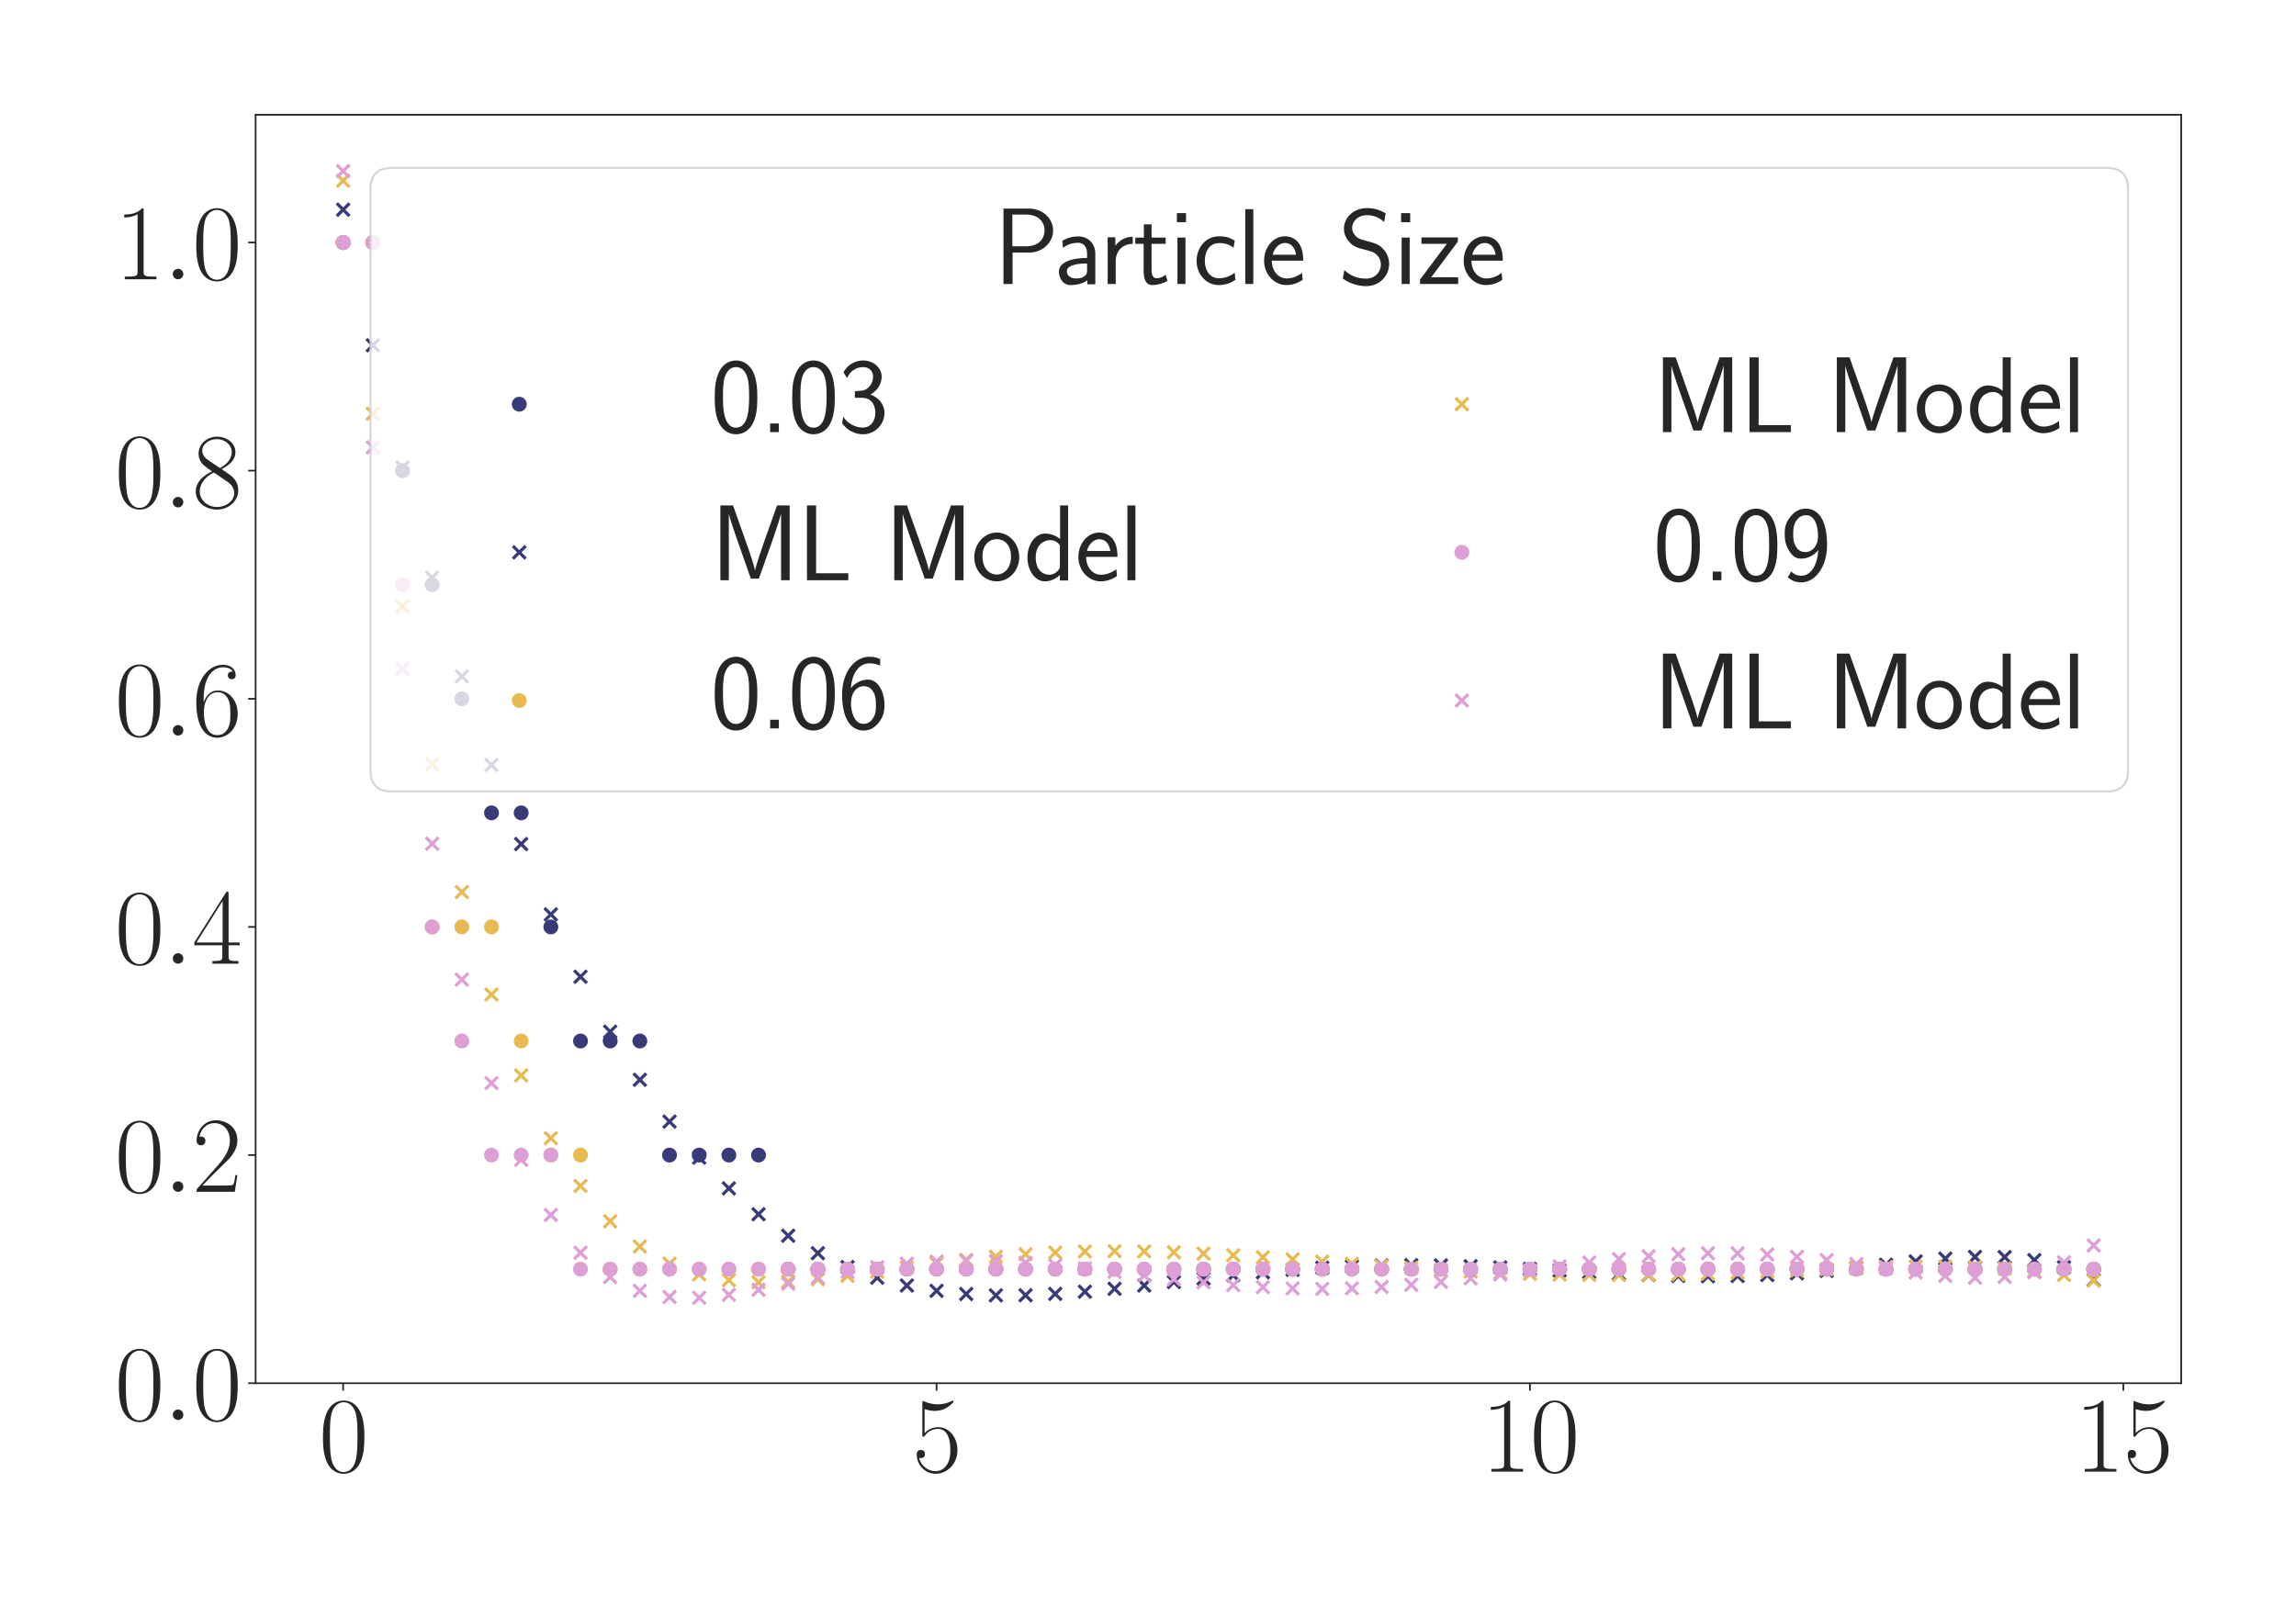 <?xml version="1.0" encoding="utf-8" standalone="no"?>
<!DOCTYPE svg PUBLIC "-//W3C//DTD SVG 1.1//EN"
  "http://www.w3.org/Graphics/SVG/1.1/DTD/svg11.dtd">
<svg xmlns:xlink="http://www.w3.org/1999/xlink" width="1080pt" height="756pt" viewBox="0 0 1080 756" xmlns="http://www.w3.org/2000/svg" version="1.1">
 <defs>
  <style type="text/css">*{stroke-linejoin: round; stroke-linecap: butt}</style>
 </defs>
 <g id="figure_1">
  <g id="patch_1">
   <path d="M 0 756 
L 1080 756 
L 1080 0 
L 0 0 
z
" style="fill: #ffffff"/>
  </g>
  <g id="axes_1">
   <g id="patch_2">
    <path d="M 120.239 650.718 
L 1026 650.718 
L 1026 54 
L 120.239 54 
z
" style="fill: #ffffff"/>
   </g>
   <g id="matplotlib.axis_1">
    <g id="xtick_1">
     <g id="line2d_1">
      <defs>
       <path id="md38c593f28" d="M 0 0 
L 0 3.5 
" style="stroke: #262626; stroke-width: 0.8"/>
      </defs>
      <g>
       <use xlink:href="#md38c593f28" x="161.41" y="650.718" style="fill: #262626; stroke: #262626; stroke-width: 0.8"/>
      </g>
     </g>
     <g id="text_1">
      <!-- $\mathdefault{0}$ -->
      <g style="fill: #262626" transform="translate(149.987 692.311) scale(0.5 -0.5)">
       <defs>
        <path id="CMR17-30" d="M 2688 2025 
C 2688 2416 2682 3080 2413 3591 
C 2176 4039 1798 4198 1466 4198 
C 1158 4198 768 4058 525 3597 
C 269 3118 243 2524 243 2025 
C 243 1661 250 1106 448 619 
C 723 -39 1216 -128 1466 -128 
C 1760 -128 2208 -7 2470 600 
C 2662 1042 2688 1559 2688 2025 
z
M 1466 -26 
C 1056 -26 813 325 723 812 
C 653 1188 653 1738 653 2096 
C 653 2588 653 2997 736 3387 
C 858 3929 1216 4096 1466 4096 
C 1728 4096 2067 3923 2189 3400 
C 2272 3036 2278 2607 2278 2096 
C 2278 1680 2278 1169 2202 792 
C 2067 95 1690 -26 1466 -26 
z
" transform="scale(0.016)"/>
       </defs>
       <use xlink:href="#CMR17-30" transform="scale(0.996)"/>
      </g>
     </g>
    </g>
    <g id="xtick_2">
     <g id="line2d_2">
      <g>
       <use xlink:href="#md38c593f28" x="440.535" y="650.718" style="fill: #262626; stroke: #262626; stroke-width: 0.8"/>
      </g>
     </g>
     <g id="text_2">
      <!-- $\mathdefault{5}$ -->
      <g style="fill: #262626" transform="translate(429.112 692.311) scale(0.5 -0.5)">
       <defs>
        <path id="CMR17-35" d="M 730 3692 
C 794 3666 1056 3584 1325 3584 
C 1920 3584 2246 3911 2432 4100 
C 2432 4157 2432 4192 2394 4192 
C 2387 4192 2374 4192 2323 4163 
C 2099 4058 1837 3973 1517 3973 
C 1325 3973 1037 3999 723 4139 
C 653 4171 640 4171 634 4171 
C 602 4171 595 4164 595 4037 
L 595 2203 
C 595 2089 595 2057 659 2057 
C 691 2057 704 2070 736 2114 
C 941 2401 1222 2522 1542 2522 
C 1766 2522 2246 2382 2246 1289 
C 2246 1085 2246 715 2054 421 
C 1894 159 1645 25 1370 25 
C 947 25 518 320 403 814 
C 429 807 480 795 506 795 
C 589 795 749 840 749 1038 
C 749 1210 627 1280 506 1280 
C 358 1280 262 1190 262 1011 
C 262 454 704 -128 1382 -128 
C 2042 -128 2669 440 2669 1264 
C 2669 2030 2170 2624 1549 2624 
C 1222 2624 947 2503 730 2274 
L 730 3692 
z
" transform="scale(0.016)"/>
       </defs>
       <use xlink:href="#CMR17-35" transform="scale(0.996)"/>
      </g>
     </g>
    </g>
    <g id="xtick_3">
     <g id="line2d_3">
      <g>
       <use xlink:href="#md38c593f28" x="719.66" y="650.718" style="fill: #262626; stroke: #262626; stroke-width: 0.8"/>
      </g>
     </g>
     <g id="text_3">
      <!-- $\mathdefault{10}$ -->
      <g style="fill: #262626" transform="translate(696.815 692.311) scale(0.5 -0.5)">
       <defs>
        <path id="CMR17-31" d="M 1702 4058 
C 1702 4192 1696 4192 1606 4192 
C 1357 3916 979 3827 621 3827 
C 602 3827 570 3827 563 3808 
C 557 3795 557 3782 557 3648 
C 755 3648 1088 3686 1344 3839 
L 1344 461 
C 1344 236 1331 160 781 160 
L 589 160 
L 589 0 
C 896 0 1216 0 1523 0 
C 1830 0 2150 0 2458 0 
L 2458 160 
L 2266 160 
C 1715 160 1702 230 1702 458 
L 1702 4058 
z
" transform="scale(0.016)"/>
       </defs>
       <use xlink:href="#CMR17-31" transform="scale(0.996)"/>
       <use xlink:href="#CMR17-30" transform="translate(45.69 0) scale(0.996)"/>
      </g>
     </g>
    </g>
    <g id="xtick_4">
     <g id="line2d_4">
      <g>
       <use xlink:href="#md38c593f28" x="998.785" y="650.718" style="fill: #262626; stroke: #262626; stroke-width: 0.8"/>
      </g>
     </g>
     <g id="text_4">
      <!-- $\mathdefault{15}$ -->
      <g style="fill: #262626" transform="translate(975.94 692.311) scale(0.5 -0.5)">
       <use xlink:href="#CMR17-31" transform="scale(0.996)"/>
       <use xlink:href="#CMR17-35" transform="translate(45.69 0) scale(0.996)"/>
      </g>
     </g>
    </g>
   </g>
   <g id="matplotlib.axis_2">
    <g id="ytick_1">
     <g id="line2d_5">
      <defs>
       <path id="m5db9159a08" d="M 0 0 
L -3.5 0 
" style="stroke: #262626; stroke-width: 0.8"/>
      </defs>
      <g>
       <use xlink:href="#m5db9159a08" x="120.239" y="650.718" style="fill: #262626; stroke: #262626; stroke-width: 0.8"/>
      </g>
     </g>
     <g id="text_5">
      <!-- $\mathdefault{0.0}$ -->
      <g style="fill: #262626" transform="translate(54 668.015) scale(0.5 -0.5)">
       <defs>
        <path id="CMMI12-3a" d="M 1178 307 
C 1178 492 1024 619 870 619 
C 685 619 557 466 557 313 
C 557 128 710 0 864 0 
C 1050 0 1178 153 1178 307 
z
" transform="scale(0.016)"/>
       </defs>
       <use xlink:href="#CMR17-30" transform="scale(0.996)"/>
       <use xlink:href="#CMMI12-3a" transform="translate(45.69 0) scale(0.996)"/>
       <use xlink:href="#CMR17-30" transform="translate(72.788 0) scale(0.996)"/>
      </g>
     </g>
    </g>
    <g id="ytick_2">
     <g id="line2d_6">
      <g>
       <use xlink:href="#m5db9159a08" x="120.239" y="543.393" style="fill: #262626; stroke: #262626; stroke-width: 0.8"/>
      </g>
     </g>
     <g id="text_6">
      <!-- $\mathdefault{0.2}$ -->
      <g style="fill: #262626" transform="translate(54 560.69) scale(0.5 -0.5)">
       <defs>
        <path id="CMR17-32" d="M 2669 989 
L 2554 989 
C 2490 536 2438 459 2413 420 
C 2381 369 1920 369 1830 369 
L 602 369 
C 832 619 1280 1072 1824 1597 
C 2214 1967 2669 2402 2669 3035 
C 2669 3790 2067 4224 1395 4224 
C 691 4224 262 3604 262 3030 
C 262 2780 448 2748 525 2748 
C 589 2748 781 2787 781 3010 
C 781 3207 614 3264 525 3264 
C 486 3264 448 3258 422 3245 
C 544 3790 915 4058 1306 4058 
C 1862 4058 2227 3617 2227 3035 
C 2227 2479 1901 2000 1536 1584 
L 262 146 
L 262 0 
L 2515 0 
L 2669 989 
z
" transform="scale(0.016)"/>
       </defs>
       <use xlink:href="#CMR17-30" transform="scale(0.996)"/>
       <use xlink:href="#CMMI12-3a" transform="translate(45.69 0) scale(0.996)"/>
       <use xlink:href="#CMR17-32" transform="translate(72.788 0) scale(0.996)"/>
      </g>
     </g>
    </g>
    <g id="ytick_3">
     <g id="line2d_7">
      <g>
       <use xlink:href="#m5db9159a08" x="120.239" y="436.068" style="fill: #262626; stroke: #262626; stroke-width: 0.8"/>
      </g>
     </g>
     <g id="text_7">
      <!-- $\mathdefault{0.4}$ -->
      <g style="fill: #262626" transform="translate(54 453.365) scale(0.5 -0.5)">
       <defs>
        <path id="CMR17-34" d="M 2150 4122 
C 2150 4256 2144 4256 2029 4256 
L 128 1254 
L 128 1088 
L 1779 1088 
L 1779 457 
C 1779 224 1766 160 1318 160 
L 1197 160 
L 1197 0 
C 1402 0 1747 0 1965 0 
C 2182 0 2528 0 2733 0 
L 2733 160 
L 2611 160 
C 2163 160 2150 224 2150 457 
L 2150 1088 
L 2803 1088 
L 2803 1254 
L 2150 1254 
L 2150 4122 
z
M 1798 3703 
L 1798 1254 
L 256 1254 
L 1798 3703 
z
" transform="scale(0.016)"/>
       </defs>
       <use xlink:href="#CMR17-30" transform="scale(0.996)"/>
       <use xlink:href="#CMMI12-3a" transform="translate(45.69 0) scale(0.996)"/>
       <use xlink:href="#CMR17-34" transform="translate(72.788 0) scale(0.996)"/>
      </g>
     </g>
    </g>
    <g id="ytick_4">
     <g id="line2d_8">
      <g>
       <use xlink:href="#m5db9159a08" x="120.239" y="328.743" style="fill: #262626; stroke: #262626; stroke-width: 0.8"/>
      </g>
     </g>
     <g id="text_8">
      <!-- $\mathdefault{0.6}$ -->
      <g style="fill: #262626" transform="translate(54 346.039) scale(0.5 -0.5)">
       <defs>
        <path id="CMR17-36" d="M 678 2176 
C 678 3690 1395 4032 1811 4032 
C 1946 4032 2272 4009 2400 3776 
C 2298 3776 2106 3776 2106 3553 
C 2106 3381 2246 3323 2336 3323 
C 2394 3323 2566 3348 2566 3560 
C 2566 3954 2246 4179 1805 4179 
C 1043 4179 243 3390 243 1984 
C 243 253 966 -128 1478 -128 
C 2099 -128 2688 427 2688 1283 
C 2688 2081 2170 2662 1517 2662 
C 1126 2662 838 2407 678 1960 
L 678 2176 
z
M 1478 25 
C 691 25 691 1200 691 1436 
C 691 1896 909 2560 1504 2560 
C 1613 2560 1926 2560 2138 2120 
C 2253 1870 2253 1609 2253 1289 
C 2253 944 2253 690 2118 434 
C 1978 171 1773 25 1478 25 
z
" transform="scale(0.016)"/>
       </defs>
       <use xlink:href="#CMR17-30" transform="scale(0.996)"/>
       <use xlink:href="#CMMI12-3a" transform="translate(45.69 0) scale(0.996)"/>
       <use xlink:href="#CMR17-36" transform="translate(72.788 0) scale(0.996)"/>
      </g>
     </g>
    </g>
    <g id="ytick_5">
     <g id="line2d_9">
      <g>
       <use xlink:href="#m5db9159a08" x="120.239" y="221.418" style="fill: #262626; stroke: #262626; stroke-width: 0.8"/>
      </g>
     </g>
     <g id="text_9">
      <!-- $\mathdefault{0.8}$ -->
      <g style="fill: #262626" transform="translate(54 238.714) scale(0.5 -0.5)">
       <defs>
        <path id="CMR17-38" d="M 1741 2264 
C 2144 2467 2554 2773 2554 3263 
C 2554 3841 1990 4179 1472 4179 
C 890 4179 378 3759 378 3180 
C 378 3021 416 2747 666 2505 
C 730 2442 998 2251 1171 2130 
C 883 1983 211 1634 211 934 
C 211 279 838 -128 1459 -128 
C 2144 -128 2720 362 2720 1010 
C 2720 1590 2330 1857 2074 2029 
L 1741 2264 
z
M 902 2822 
C 851 2854 595 3051 595 3351 
C 595 3739 998 4032 1459 4032 
C 1965 4032 2336 3676 2336 3262 
C 2336 2669 1670 2331 1638 2331 
C 1632 2331 1626 2331 1574 2370 
L 902 2822 
z
M 2080 1519 
C 2176 1449 2483 1240 2483 851 
C 2483 381 2010 25 1472 25 
C 890 25 448 438 448 940 
C 448 1443 838 1862 1280 2060 
L 2080 1519 
z
" transform="scale(0.016)"/>
       </defs>
       <use xlink:href="#CMR17-30" transform="scale(0.996)"/>
       <use xlink:href="#CMMI12-3a" transform="translate(45.69 0) scale(0.996)"/>
       <use xlink:href="#CMR17-38" transform="translate(72.788 0) scale(0.996)"/>
      </g>
     </g>
    </g>
    <g id="ytick_6">
     <g id="line2d_10">
      <g>
       <use xlink:href="#m5db9159a08" x="120.239" y="114.093" style="fill: #262626; stroke: #262626; stroke-width: 0.8"/>
      </g>
     </g>
     <g id="text_10">
      <!-- $\mathdefault{1.0}$ -->
      <g style="fill: #262626" transform="translate(54 131.389) scale(0.5 -0.5)">
       <use xlink:href="#CMR17-31" transform="scale(0.996)"/>
       <use xlink:href="#CMMI12-3a" transform="translate(45.69 0) scale(0.996)"/>
       <use xlink:href="#CMR17-30" transform="translate(72.788 0) scale(0.996)"/>
      </g>
     </g>
    </g>
   </g>
   <g id="PathCollection_1">
    <defs>
     <path id="m25e2744111" d="M 0 3 
C 0.796 3 1.559 2.684 2.121 2.121 
C 2.684 1.559 3 0.796 3 0 
C 3 -0.796 2.684 -1.559 2.121 -2.121 
C 1.559 -2.684 0.796 -3 0 -3 
C -0.796 -3 -1.559 -2.684 -2.121 -2.121 
C -2.684 -1.559 -3 -0.796 -3 0 
C -3 0.796 -2.684 1.559 -2.121 2.121 
C -1.559 2.684 -0.796 3 0 3 
z
" style="stroke: #393b79"/>
    </defs>
    <g clip-path="url(#p9389680114)">
     <use xlink:href="#m25e2744111" x="161.41" y="114.093" style="fill: #393b79; stroke: #393b79"/>
     <use xlink:href="#m25e2744111" x="175.366" y="114.093" style="fill: #393b79; stroke: #393b79"/>
     <use xlink:href="#m25e2744111" x="189.323" y="221.418" style="fill: #393b79; stroke: #393b79"/>
     <use xlink:href="#m25e2744111" x="203.279" y="275.081" style="fill: #393b79; stroke: #393b79"/>
     <use xlink:href="#m25e2744111" x="217.235" y="328.743" style="fill: #393b79; stroke: #393b79"/>
     <use xlink:href="#m25e2744111" x="231.191" y="382.406" style="fill: #393b79; stroke: #393b79"/>
     <use xlink:href="#m25e2744111" x="245.148" y="382.406" style="fill: #393b79; stroke: #393b79"/>
     <use xlink:href="#m25e2744111" x="259.104" y="436.068" style="fill: #393b79; stroke: #393b79"/>
     <use xlink:href="#m25e2744111" x="273.06" y="489.731" style="fill: #393b79; stroke: #393b79"/>
     <use xlink:href="#m25e2744111" x="287.016" y="489.731" style="fill: #393b79; stroke: #393b79"/>
     <use xlink:href="#m25e2744111" x="300.973" y="489.731" style="fill: #393b79; stroke: #393b79"/>
     <use xlink:href="#m25e2744111" x="314.929" y="543.393" style="fill: #393b79; stroke: #393b79"/>
     <use xlink:href="#m25e2744111" x="328.885" y="543.393" style="fill: #393b79; stroke: #393b79"/>
     <use xlink:href="#m25e2744111" x="342.841" y="543.393" style="fill: #393b79; stroke: #393b79"/>
     <use xlink:href="#m25e2744111" x="356.798" y="543.393" style="fill: #393b79; stroke: #393b79"/>
     <use xlink:href="#m25e2744111" x="370.754" y="597.056" style="fill: #393b79; stroke: #393b79"/>
     <use xlink:href="#m25e2744111" x="384.71" y="597.056" style="fill: #393b79; stroke: #393b79"/>
     <use xlink:href="#m25e2744111" x="398.666" y="597.056" style="fill: #393b79; stroke: #393b79"/>
     <use xlink:href="#m25e2744111" x="412.623" y="597.056" style="fill: #393b79; stroke: #393b79"/>
     <use xlink:href="#m25e2744111" x="426.579" y="597.056" style="fill: #393b79; stroke: #393b79"/>
     <use xlink:href="#m25e2744111" x="440.535" y="597.056" style="fill: #393b79; stroke: #393b79"/>
     <use xlink:href="#m25e2744111" x="454.491" y="597.056" style="fill: #393b79; stroke: #393b79"/>
     <use xlink:href="#m25e2744111" x="468.448" y="597.056" style="fill: #393b79; stroke: #393b79"/>
     <use xlink:href="#m25e2744111" x="482.404" y="597.056" style="fill: #393b79; stroke: #393b79"/>
     <use xlink:href="#m25e2744111" x="496.36" y="597.056" style="fill: #393b79; stroke: #393b79"/>
     <use xlink:href="#m25e2744111" x="510.316" y="597.056" style="fill: #393b79; stroke: #393b79"/>
     <use xlink:href="#m25e2744111" x="524.273" y="597.056" style="fill: #393b79; stroke: #393b79"/>
     <use xlink:href="#m25e2744111" x="538.229" y="597.056" style="fill: #393b79; stroke: #393b79"/>
     <use xlink:href="#m25e2744111" x="552.185" y="597.056" style="fill: #393b79; stroke: #393b79"/>
     <use xlink:href="#m25e2744111" x="566.141" y="597.056" style="fill: #393b79; stroke: #393b79"/>
     <use xlink:href="#m25e2744111" x="580.098" y="597.056" style="fill: #393b79; stroke: #393b79"/>
     <use xlink:href="#m25e2744111" x="594.054" y="597.056" style="fill: #393b79; stroke: #393b79"/>
     <use xlink:href="#m25e2744111" x="608.01" y="597.056" style="fill: #393b79; stroke: #393b79"/>
     <use xlink:href="#m25e2744111" x="621.966" y="597.056" style="fill: #393b79; stroke: #393b79"/>
     <use xlink:href="#m25e2744111" x="635.923" y="597.056" style="fill: #393b79; stroke: #393b79"/>
     <use xlink:href="#m25e2744111" x="649.879" y="597.056" style="fill: #393b79; stroke: #393b79"/>
     <use xlink:href="#m25e2744111" x="663.835" y="597.056" style="fill: #393b79; stroke: #393b79"/>
     <use xlink:href="#m25e2744111" x="677.791" y="597.056" style="fill: #393b79; stroke: #393b79"/>
     <use xlink:href="#m25e2744111" x="691.748" y="597.056" style="fill: #393b79; stroke: #393b79"/>
     <use xlink:href="#m25e2744111" x="705.704" y="597.056" style="fill: #393b79; stroke: #393b79"/>
     <use xlink:href="#m25e2744111" x="719.66" y="597.056" style="fill: #393b79; stroke: #393b79"/>
     <use xlink:href="#m25e2744111" x="733.616" y="597.056" style="fill: #393b79; stroke: #393b79"/>
     <use xlink:href="#m25e2744111" x="747.573" y="597.056" style="fill: #393b79; stroke: #393b79"/>
     <use xlink:href="#m25e2744111" x="761.529" y="597.056" style="fill: #393b79; stroke: #393b79"/>
     <use xlink:href="#m25e2744111" x="775.485" y="597.056" style="fill: #393b79; stroke: #393b79"/>
     <use xlink:href="#m25e2744111" x="789.441" y="597.056" style="fill: #393b79; stroke: #393b79"/>
     <use xlink:href="#m25e2744111" x="803.398" y="597.056" style="fill: #393b79; stroke: #393b79"/>
     <use xlink:href="#m25e2744111" x="817.354" y="597.056" style="fill: #393b79; stroke: #393b79"/>
     <use xlink:href="#m25e2744111" x="831.31" y="597.056" style="fill: #393b79; stroke: #393b79"/>
     <use xlink:href="#m25e2744111" x="845.267" y="597.056" style="fill: #393b79; stroke: #393b79"/>
     <use xlink:href="#m25e2744111" x="859.223" y="597.056" style="fill: #393b79; stroke: #393b79"/>
     <use xlink:href="#m25e2744111" x="873.179" y="597.056" style="fill: #393b79; stroke: #393b79"/>
     <use xlink:href="#m25e2744111" x="887.135" y="597.056" style="fill: #393b79; stroke: #393b79"/>
     <use xlink:href="#m25e2744111" x="901.092" y="597.056" style="fill: #393b79; stroke: #393b79"/>
     <use xlink:href="#m25e2744111" x="915.048" y="597.056" style="fill: #393b79; stroke: #393b79"/>
     <use xlink:href="#m25e2744111" x="929.004" y="597.056" style="fill: #393b79; stroke: #393b79"/>
     <use xlink:href="#m25e2744111" x="942.96" y="597.056" style="fill: #393b79; stroke: #393b79"/>
     <use xlink:href="#m25e2744111" x="956.917" y="597.056" style="fill: #393b79; stroke: #393b79"/>
     <use xlink:href="#m25e2744111" x="970.873" y="597.056" style="fill: #393b79; stroke: #393b79"/>
     <use xlink:href="#m25e2744111" x="984.829" y="597.056" style="fill: #393b79; stroke: #393b79"/>
    </g>
   </g>
   <g id="PathCollection_2">
    <defs>
     <path id="m87177cacf2" d="M -3 3 
L 3 -3 
M -3 -3 
L 3 3 
" style="stroke: #393b79; stroke-width: 1.5"/>
    </defs>
    <g clip-path="url(#p9389680114)">
     <use xlink:href="#m87177cacf2" x="161.41" y="98.636" style="fill: #393b79; stroke: #393b79; stroke-width: 1.5"/>
     <use xlink:href="#m87177cacf2" x="175.366" y="162.435" style="fill: #393b79; stroke: #393b79; stroke-width: 1.5"/>
     <use xlink:href="#m87177cacf2" x="189.323" y="219.95" style="fill: #393b79; stroke: #393b79; stroke-width: 1.5"/>
     <use xlink:href="#m87177cacf2" x="203.279" y="271.717" style="fill: #393b79; stroke: #393b79; stroke-width: 1.5"/>
     <use xlink:href="#m87177cacf2" x="217.235" y="318.214" style="fill: #393b79; stroke: #393b79; stroke-width: 1.5"/>
     <use xlink:href="#m87177cacf2" x="231.191" y="359.869" style="fill: #393b79; stroke: #393b79; stroke-width: 1.5"/>
     <use xlink:href="#m87177cacf2" x="245.148" y="397.072" style="fill: #393b79; stroke: #393b79; stroke-width: 1.5"/>
     <use xlink:href="#m87177cacf2" x="259.104" y="430.176" style="fill: #393b79; stroke: #393b79; stroke-width: 1.5"/>
     <use xlink:href="#m87177cacf2" x="273.06" y="459.5" style="fill: #393b79; stroke: #393b79; stroke-width: 1.5"/>
     <use xlink:href="#m87177cacf2" x="287.016" y="485.341" style="fill: #393b79; stroke: #393b79; stroke-width: 1.5"/>
     <use xlink:href="#m87177cacf2" x="300.973" y="507.972" style="fill: #393b79; stroke: #393b79; stroke-width: 1.5"/>
     <use xlink:href="#m87177cacf2" x="314.929" y="527.645" style="fill: #393b79; stroke: #393b79; stroke-width: 1.5"/>
     <use xlink:href="#m87177cacf2" x="328.885" y="544.599" style="fill: #393b79; stroke: #393b79; stroke-width: 1.5"/>
     <use xlink:href="#m87177cacf2" x="342.841" y="559.058" style="fill: #393b79; stroke: #393b79; stroke-width: 1.5"/>
     <use xlink:href="#m87177cacf2" x="356.798" y="571.236" style="fill: #393b79; stroke: #393b79; stroke-width: 1.5"/>
     <use xlink:href="#m87177cacf2" x="370.754" y="581.337" style="fill: #393b79; stroke: #393b79; stroke-width: 1.5"/>
     <use xlink:href="#m87177cacf2" x="384.71" y="589.554" style="fill: #393b79; stroke: #393b79; stroke-width: 1.5"/>
     <use xlink:href="#m87177cacf2" x="398.666" y="596.077" style="fill: #393b79; stroke: #393b79; stroke-width: 1.5"/>
     <use xlink:href="#m87177cacf2" x="412.623" y="601.087" style="fill: #393b79; stroke: #393b79; stroke-width: 1.5"/>
     <use xlink:href="#m87177cacf2" x="426.579" y="604.758" style="fill: #393b79; stroke: #393b79; stroke-width: 1.5"/>
     <use xlink:href="#m87177cacf2" x="440.535" y="607.259" style="fill: #393b79; stroke: #393b79; stroke-width: 1.5"/>
     <use xlink:href="#m87177cacf2" x="454.491" y="608.753" style="fill: #393b79; stroke: #393b79; stroke-width: 1.5"/>
     <use xlink:href="#m87177cacf2" x="468.448" y="609.395" style="fill: #393b79; stroke: #393b79; stroke-width: 1.5"/>
     <use xlink:href="#m87177cacf2" x="482.404" y="609.334" style="fill: #393b79; stroke: #393b79; stroke-width: 1.5"/>
     <use xlink:href="#m87177cacf2" x="496.36" y="608.711" style="fill: #393b79; stroke: #393b79; stroke-width: 1.5"/>
     <use xlink:href="#m87177cacf2" x="510.316" y="607.66" style="fill: #393b79; stroke: #393b79; stroke-width: 1.5"/>
     <use xlink:href="#m87177cacf2" x="524.273" y="606.303" style="fill: #393b79; stroke: #393b79; stroke-width: 1.5"/>
     <use xlink:href="#m87177cacf2" x="538.229" y="604.755" style="fill: #393b79; stroke: #393b79; stroke-width: 1.5"/>
     <use xlink:href="#m87177cacf2" x="552.185" y="603.119" style="fill: #393b79; stroke: #393b79; stroke-width: 1.5"/>
     <use xlink:href="#m87177cacf2" x="566.141" y="601.487" style="fill: #393b79; stroke: #393b79; stroke-width: 1.5"/>
     <use xlink:href="#m87177cacf2" x="580.098" y="599.938" style="fill: #393b79; stroke: #393b79; stroke-width: 1.5"/>
     <use xlink:href="#m87177cacf2" x="594.054" y="598.539" style="fill: #393b79; stroke: #393b79; stroke-width: 1.5"/>
     <use xlink:href="#m87177cacf2" x="608.01" y="597.344" style="fill: #393b79; stroke: #393b79; stroke-width: 1.5"/>
     <use xlink:href="#m87177cacf2" x="621.966" y="596.391" style="fill: #393b79; stroke: #393b79; stroke-width: 1.5"/>
     <use xlink:href="#m87177cacf2" x="635.923" y="595.707" style="fill: #393b79; stroke: #393b79; stroke-width: 1.5"/>
     <use xlink:href="#m87177cacf2" x="649.879" y="595.302" style="fill: #393b79; stroke: #393b79; stroke-width: 1.5"/>
     <use xlink:href="#m87177cacf2" x="663.835" y="595.174" style="fill: #393b79; stroke: #393b79; stroke-width: 1.5"/>
     <use xlink:href="#m87177cacf2" x="677.791" y="595.306" style="fill: #393b79; stroke: #393b79; stroke-width: 1.5"/>
     <use xlink:href="#m87177cacf2" x="691.748" y="595.67" style="fill: #393b79; stroke: #393b79; stroke-width: 1.5"/>
     <use xlink:href="#m87177cacf2" x="705.704" y="596.225" style="fill: #393b79; stroke: #393b79; stroke-width: 1.5"/>
     <use xlink:href="#m87177cacf2" x="719.66" y="596.919" style="fill: #393b79; stroke: #393b79; stroke-width: 1.5"/>
     <use xlink:href="#m87177cacf2" x="733.616" y="597.695" style="fill: #393b79; stroke: #393b79; stroke-width: 1.5"/>
     <use xlink:href="#m87177cacf2" x="747.573" y="598.485" style="fill: #393b79; stroke: #393b79; stroke-width: 1.5"/>
     <use xlink:href="#m87177cacf2" x="761.529" y="599.22" style="fill: #393b79; stroke: #393b79; stroke-width: 1.5"/>
     <use xlink:href="#m87177cacf2" x="775.485" y="599.831" style="fill: #393b79; stroke: #393b79; stroke-width: 1.5"/>
     <use xlink:href="#m87177cacf2" x="789.441" y="600.249" style="fill: #393b79; stroke: #393b79; stroke-width: 1.5"/>
     <use xlink:href="#m87177cacf2" x="803.398" y="600.415" style="fill: #393b79; stroke: #393b79; stroke-width: 1.5"/>
     <use xlink:href="#m87177cacf2" x="817.354" y="600.281" style="fill: #393b79; stroke: #393b79; stroke-width: 1.5"/>
     <use xlink:href="#m87177cacf2" x="831.31" y="599.816" style="fill: #393b79; stroke: #393b79; stroke-width: 1.5"/>
     <use xlink:href="#m87177cacf2" x="845.267" y="599.011" style="fill: #393b79; stroke: #393b79; stroke-width: 1.5"/>
     <use xlink:href="#m87177cacf2" x="859.223" y="597.888" style="fill: #393b79; stroke: #393b79; stroke-width: 1.5"/>
     <use xlink:href="#m87177cacf2" x="873.179" y="596.505" style="fill: #393b79; stroke: #393b79; stroke-width: 1.5"/>
     <use xlink:href="#m87177cacf2" x="887.135" y="594.965" style="fill: #393b79; stroke: #393b79; stroke-width: 1.5"/>
     <use xlink:href="#m87177cacf2" x="901.092" y="593.424" style="fill: #393b79; stroke: #393b79; stroke-width: 1.5"/>
     <use xlink:href="#m87177cacf2" x="915.048" y="592.102" style="fill: #393b79; stroke: #393b79; stroke-width: 1.5"/>
     <use xlink:href="#m87177cacf2" x="929.004" y="591.291" style="fill: #393b79; stroke: #393b79; stroke-width: 1.5"/>
     <use xlink:href="#m87177cacf2" x="942.96" y="591.367" style="fill: #393b79; stroke: #393b79; stroke-width: 1.5"/>
     <use xlink:href="#m87177cacf2" x="956.917" y="592.803" style="fill: #393b79; stroke: #393b79; stroke-width: 1.5"/>
     <use xlink:href="#m87177cacf2" x="970.873" y="596.181" style="fill: #393b79; stroke: #393b79; stroke-width: 1.5"/>
     <use xlink:href="#m87177cacf2" x="984.829" y="602.204" style="fill: #393b79; stroke: #393b79; stroke-width: 1.5"/>
    </g>
   </g>
   <g id="PathCollection_3">
    <defs>
     <path id="m6ffa1a8a33" d="M 0 3 
C 0.796 3 1.559 2.684 2.121 2.121 
C 2.684 1.559 3 0.796 3 0 
C 3 -0.796 2.684 -1.559 2.121 -2.121 
C 1.559 -2.684 0.796 -3 0 -3 
C -0.796 -3 -1.559 -2.684 -2.121 -2.121 
C -2.684 -1.559 -3 -0.796 -3 0 
C -3 0.796 -2.684 1.559 -2.121 2.121 
C -1.559 2.684 -0.796 3 0 3 
z
" style="stroke: #e7ba52"/>
    </defs>
    <g clip-path="url(#p9389680114)">
     <use xlink:href="#m6ffa1a8a33" x="161.41" y="114.093" style="fill: #e7ba52; stroke: #e7ba52"/>
     <use xlink:href="#m6ffa1a8a33" x="175.366" y="114.093" style="fill: #e7ba52; stroke: #e7ba52"/>
     <use xlink:href="#m6ffa1a8a33" x="189.323" y="275.081" style="fill: #e7ba52; stroke: #e7ba52"/>
     <use xlink:href="#m6ffa1a8a33" x="203.279" y="436.068" style="fill: #e7ba52; stroke: #e7ba52"/>
     <use xlink:href="#m6ffa1a8a33" x="217.235" y="436.068" style="fill: #e7ba52; stroke: #e7ba52"/>
     <use xlink:href="#m6ffa1a8a33" x="231.191" y="436.068" style="fill: #e7ba52; stroke: #e7ba52"/>
     <use xlink:href="#m6ffa1a8a33" x="245.148" y="489.731" style="fill: #e7ba52; stroke: #e7ba52"/>
     <use xlink:href="#m6ffa1a8a33" x="259.104" y="543.393" style="fill: #e7ba52; stroke: #e7ba52"/>
     <use xlink:href="#m6ffa1a8a33" x="273.06" y="543.393" style="fill: #e7ba52; stroke: #e7ba52"/>
     <use xlink:href="#m6ffa1a8a33" x="287.016" y="597.056" style="fill: #e7ba52; stroke: #e7ba52"/>
     <use xlink:href="#m6ffa1a8a33" x="300.973" y="597.056" style="fill: #e7ba52; stroke: #e7ba52"/>
     <use xlink:href="#m6ffa1a8a33" x="314.929" y="597.056" style="fill: #e7ba52; stroke: #e7ba52"/>
     <use xlink:href="#m6ffa1a8a33" x="328.885" y="597.056" style="fill: #e7ba52; stroke: #e7ba52"/>
     <use xlink:href="#m6ffa1a8a33" x="342.841" y="597.056" style="fill: #e7ba52; stroke: #e7ba52"/>
     <use xlink:href="#m6ffa1a8a33" x="356.798" y="597.056" style="fill: #e7ba52; stroke: #e7ba52"/>
     <use xlink:href="#m6ffa1a8a33" x="370.754" y="597.056" style="fill: #e7ba52; stroke: #e7ba52"/>
     <use xlink:href="#m6ffa1a8a33" x="384.71" y="597.056" style="fill: #e7ba52; stroke: #e7ba52"/>
     <use xlink:href="#m6ffa1a8a33" x="398.666" y="597.056" style="fill: #e7ba52; stroke: #e7ba52"/>
     <use xlink:href="#m6ffa1a8a33" x="412.623" y="597.056" style="fill: #e7ba52; stroke: #e7ba52"/>
     <use xlink:href="#m6ffa1a8a33" x="426.579" y="597.056" style="fill: #e7ba52; stroke: #e7ba52"/>
     <use xlink:href="#m6ffa1a8a33" x="440.535" y="597.056" style="fill: #e7ba52; stroke: #e7ba52"/>
     <use xlink:href="#m6ffa1a8a33" x="454.491" y="597.056" style="fill: #e7ba52; stroke: #e7ba52"/>
     <use xlink:href="#m6ffa1a8a33" x="468.448" y="597.056" style="fill: #e7ba52; stroke: #e7ba52"/>
     <use xlink:href="#m6ffa1a8a33" x="482.404" y="597.056" style="fill: #e7ba52; stroke: #e7ba52"/>
     <use xlink:href="#m6ffa1a8a33" x="496.36" y="597.056" style="fill: #e7ba52; stroke: #e7ba52"/>
     <use xlink:href="#m6ffa1a8a33" x="510.316" y="597.056" style="fill: #e7ba52; stroke: #e7ba52"/>
     <use xlink:href="#m6ffa1a8a33" x="524.273" y="597.056" style="fill: #e7ba52; stroke: #e7ba52"/>
     <use xlink:href="#m6ffa1a8a33" x="538.229" y="597.056" style="fill: #e7ba52; stroke: #e7ba52"/>
     <use xlink:href="#m6ffa1a8a33" x="552.185" y="597.056" style="fill: #e7ba52; stroke: #e7ba52"/>
     <use xlink:href="#m6ffa1a8a33" x="566.141" y="597.056" style="fill: #e7ba52; stroke: #e7ba52"/>
     <use xlink:href="#m6ffa1a8a33" x="580.098" y="597.056" style="fill: #e7ba52; stroke: #e7ba52"/>
     <use xlink:href="#m6ffa1a8a33" x="594.054" y="597.056" style="fill: #e7ba52; stroke: #e7ba52"/>
     <use xlink:href="#m6ffa1a8a33" x="608.01" y="597.056" style="fill: #e7ba52; stroke: #e7ba52"/>
     <use xlink:href="#m6ffa1a8a33" x="621.966" y="597.056" style="fill: #e7ba52; stroke: #e7ba52"/>
     <use xlink:href="#m6ffa1a8a33" x="635.923" y="597.056" style="fill: #e7ba52; stroke: #e7ba52"/>
     <use xlink:href="#m6ffa1a8a33" x="649.879" y="597.056" style="fill: #e7ba52; stroke: #e7ba52"/>
     <use xlink:href="#m6ffa1a8a33" x="663.835" y="597.056" style="fill: #e7ba52; stroke: #e7ba52"/>
     <use xlink:href="#m6ffa1a8a33" x="677.791" y="597.056" style="fill: #e7ba52; stroke: #e7ba52"/>
     <use xlink:href="#m6ffa1a8a33" x="691.748" y="597.056" style="fill: #e7ba52; stroke: #e7ba52"/>
     <use xlink:href="#m6ffa1a8a33" x="705.704" y="597.056" style="fill: #e7ba52; stroke: #e7ba52"/>
     <use xlink:href="#m6ffa1a8a33" x="719.66" y="597.056" style="fill: #e7ba52; stroke: #e7ba52"/>
     <use xlink:href="#m6ffa1a8a33" x="733.616" y="597.056" style="fill: #e7ba52; stroke: #e7ba52"/>
     <use xlink:href="#m6ffa1a8a33" x="747.573" y="597.056" style="fill: #e7ba52; stroke: #e7ba52"/>
     <use xlink:href="#m6ffa1a8a33" x="761.529" y="597.056" style="fill: #e7ba52; stroke: #e7ba52"/>
     <use xlink:href="#m6ffa1a8a33" x="775.485" y="597.056" style="fill: #e7ba52; stroke: #e7ba52"/>
     <use xlink:href="#m6ffa1a8a33" x="789.441" y="597.056" style="fill: #e7ba52; stroke: #e7ba52"/>
     <use xlink:href="#m6ffa1a8a33" x="803.398" y="597.056" style="fill: #e7ba52; stroke: #e7ba52"/>
     <use xlink:href="#m6ffa1a8a33" x="817.354" y="597.056" style="fill: #e7ba52; stroke: #e7ba52"/>
     <use xlink:href="#m6ffa1a8a33" x="831.31" y="597.056" style="fill: #e7ba52; stroke: #e7ba52"/>
     <use xlink:href="#m6ffa1a8a33" x="845.267" y="597.056" style="fill: #e7ba52; stroke: #e7ba52"/>
     <use xlink:href="#m6ffa1a8a33" x="859.223" y="597.056" style="fill: #e7ba52; stroke: #e7ba52"/>
     <use xlink:href="#m6ffa1a8a33" x="873.179" y="597.056" style="fill: #e7ba52; stroke: #e7ba52"/>
     <use xlink:href="#m6ffa1a8a33" x="887.135" y="597.056" style="fill: #e7ba52; stroke: #e7ba52"/>
     <use xlink:href="#m6ffa1a8a33" x="901.092" y="597.056" style="fill: #e7ba52; stroke: #e7ba52"/>
     <use xlink:href="#m6ffa1a8a33" x="915.048" y="597.056" style="fill: #e7ba52; stroke: #e7ba52"/>
     <use xlink:href="#m6ffa1a8a33" x="929.004" y="597.056" style="fill: #e7ba52; stroke: #e7ba52"/>
     <use xlink:href="#m6ffa1a8a33" x="942.96" y="597.056" style="fill: #e7ba52; stroke: #e7ba52"/>
     <use xlink:href="#m6ffa1a8a33" x="956.917" y="597.056" style="fill: #e7ba52; stroke: #e7ba52"/>
     <use xlink:href="#m6ffa1a8a33" x="970.873" y="597.056" style="fill: #e7ba52; stroke: #e7ba52"/>
     <use xlink:href="#m6ffa1a8a33" x="984.829" y="597.056" style="fill: #e7ba52; stroke: #e7ba52"/>
    </g>
   </g>
   <g id="PathCollection_4">
    <defs>
     <path id="m6fa16977c1" d="M -3 3 
L 3 -3 
M -3 -3 
L 3 3 
" style="stroke: #e7ba52; stroke-width: 1.5"/>
    </defs>
    <g clip-path="url(#p9389680114)">
     <use xlink:href="#m6fa16977c1" x="161.41" y="85.024" style="fill: #e7ba52; stroke: #e7ba52; stroke-width: 1.5"/>
     <use xlink:href="#m6fa16977c1" x="175.366" y="194.621" style="fill: #e7ba52; stroke: #e7ba52; stroke-width: 1.5"/>
     <use xlink:href="#m6fa16977c1" x="189.323" y="285.237" style="fill: #e7ba52; stroke: #e7ba52; stroke-width: 1.5"/>
     <use xlink:href="#m6fa16977c1" x="203.279" y="359.473" style="fill: #e7ba52; stroke: #e7ba52; stroke-width: 1.5"/>
     <use xlink:href="#m6fa16977c1" x="217.235" y="419.656" style="fill: #e7ba52; stroke: #e7ba52; stroke-width: 1.5"/>
     <use xlink:href="#m6fa16977c1" x="231.191" y="467.858" style="fill: #e7ba52; stroke: #e7ba52; stroke-width: 1.5"/>
     <use xlink:href="#m6fa16977c1" x="245.148" y="505.92" style="fill: #e7ba52; stroke: #e7ba52; stroke-width: 1.5"/>
     <use xlink:href="#m6fa16977c1" x="259.104" y="535.466" style="fill: #e7ba52; stroke: #e7ba52; stroke-width: 1.5"/>
     <use xlink:href="#m6fa16977c1" x="273.06" y="557.923" style="fill: #e7ba52; stroke: #e7ba52; stroke-width: 1.5"/>
     <use xlink:href="#m6fa16977c1" x="287.016" y="574.542" style="fill: #e7ba52; stroke: #e7ba52; stroke-width: 1.5"/>
     <use xlink:href="#m6fa16977c1" x="300.973" y="586.41" style="fill: #e7ba52; stroke: #e7ba52; stroke-width: 1.5"/>
     <use xlink:href="#m6fa16977c1" x="314.929" y="594.466" style="fill: #e7ba52; stroke: #e7ba52; stroke-width: 1.5"/>
     <use xlink:href="#m6fa16977c1" x="328.885" y="599.516" style="fill: #e7ba52; stroke: #e7ba52; stroke-width: 1.5"/>
     <use xlink:href="#m6fa16977c1" x="342.841" y="602.247" style="fill: #e7ba52; stroke: #e7ba52; stroke-width: 1.5"/>
     <use xlink:href="#m6fa16977c1" x="356.798" y="603.239" style="fill: #e7ba52; stroke: #e7ba52; stroke-width: 1.5"/>
     <use xlink:href="#m6fa16977c1" x="370.754" y="602.976" style="fill: #e7ba52; stroke: #e7ba52; stroke-width: 1.5"/>
     <use xlink:href="#m6fa16977c1" x="384.71" y="601.856" style="fill: #e7ba52; stroke: #e7ba52; stroke-width: 1.5"/>
     <use xlink:href="#m6fa16977c1" x="398.666" y="600.204" style="fill: #e7ba52; stroke: #e7ba52; stroke-width: 1.5"/>
     <use xlink:href="#m6fa16977c1" x="412.623" y="598.278" style="fill: #e7ba52; stroke: #e7ba52; stroke-width: 1.5"/>
     <use xlink:href="#m6fa16977c1" x="426.579" y="596.281" style="fill: #e7ba52; stroke: #e7ba52; stroke-width: 1.5"/>
     <use xlink:href="#m6fa16977c1" x="440.535" y="594.365" style="fill: #e7ba52; stroke: #e7ba52; stroke-width: 1.5"/>
     <use xlink:href="#m6fa16977c1" x="454.491" y="592.641" style="fill: #e7ba52; stroke: #e7ba52; stroke-width: 1.5"/>
     <use xlink:href="#m6fa16977c1" x="468.448" y="591.183" style="fill: #e7ba52; stroke: #e7ba52; stroke-width: 1.5"/>
     <use xlink:href="#m6fa16977c1" x="482.404" y="590.038" style="fill: #e7ba52; stroke: #e7ba52; stroke-width: 1.5"/>
     <use xlink:href="#m6fa16977c1" x="496.36" y="589.225" style="fill: #e7ba52; stroke: #e7ba52; stroke-width: 1.5"/>
     <use xlink:href="#m6fa16977c1" x="510.316" y="588.747" style="fill: #e7ba52; stroke: #e7ba52; stroke-width: 1.5"/>
     <use xlink:href="#m6fa16977c1" x="524.273" y="588.588" style="fill: #e7ba52; stroke: #e7ba52; stroke-width: 1.5"/>
     <use xlink:href="#m6fa16977c1" x="538.229" y="588.724" style="fill: #e7ba52; stroke: #e7ba52; stroke-width: 1.5"/>
     <use xlink:href="#m6fa16977c1" x="552.185" y="589.119" style="fill: #e7ba52; stroke: #e7ba52; stroke-width: 1.5"/>
     <use xlink:href="#m6fa16977c1" x="566.141" y="589.734" style="fill: #e7ba52; stroke: #e7ba52; stroke-width: 1.5"/>
     <use xlink:href="#m6fa16977c1" x="580.098" y="590.524" style="fill: #e7ba52; stroke: #e7ba52; stroke-width: 1.5"/>
     <use xlink:href="#m6fa16977c1" x="594.054" y="591.445" style="fill: #e7ba52; stroke: #e7ba52; stroke-width: 1.5"/>
     <use xlink:href="#m6fa16977c1" x="608.01" y="592.454" style="fill: #e7ba52; stroke: #e7ba52; stroke-width: 1.5"/>
     <use xlink:href="#m6fa16977c1" x="621.966" y="593.506" style="fill: #e7ba52; stroke: #e7ba52; stroke-width: 1.5"/>
     <use xlink:href="#m6fa16977c1" x="635.923" y="594.563" style="fill: #e7ba52; stroke: #e7ba52; stroke-width: 1.5"/>
     <use xlink:href="#m6fa16977c1" x="649.879" y="595.588" style="fill: #e7ba52; stroke: #e7ba52; stroke-width: 1.5"/>
     <use xlink:href="#m6fa16977c1" x="663.835" y="596.549" style="fill: #e7ba52; stroke: #e7ba52; stroke-width: 1.5"/>
     <use xlink:href="#m6fa16977c1" x="677.791" y="597.42" style="fill: #e7ba52; stroke: #e7ba52; stroke-width: 1.5"/>
     <use xlink:href="#m6fa16977c1" x="691.748" y="598.178" style="fill: #e7ba52; stroke: #e7ba52; stroke-width: 1.5"/>
     <use xlink:href="#m6fa16977c1" x="705.704" y="598.807" style="fill: #e7ba52; stroke: #e7ba52; stroke-width: 1.5"/>
     <use xlink:href="#m6fa16977c1" x="719.66" y="599.293" style="fill: #e7ba52; stroke: #e7ba52; stroke-width: 1.5"/>
     <use xlink:href="#m6fa16977c1" x="733.616" y="599.629" style="fill: #e7ba52; stroke: #e7ba52; stroke-width: 1.5"/>
     <use xlink:href="#m6fa16977c1" x="747.573" y="599.814" style="fill: #e7ba52; stroke: #e7ba52; stroke-width: 1.5"/>
     <use xlink:href="#m6fa16977c1" x="761.529" y="599.85" style="fill: #e7ba52; stroke: #e7ba52; stroke-width: 1.5"/>
     <use xlink:href="#m6fa16977c1" x="775.485" y="599.743" style="fill: #e7ba52; stroke: #e7ba52; stroke-width: 1.5"/>
     <use xlink:href="#m6fa16977c1" x="789.441" y="599.506" style="fill: #e7ba52; stroke: #e7ba52; stroke-width: 1.5"/>
     <use xlink:href="#m6fa16977c1" x="803.398" y="599.153" style="fill: #e7ba52; stroke: #e7ba52; stroke-width: 1.5"/>
     <use xlink:href="#m6fa16977c1" x="817.354" y="598.706" style="fill: #e7ba52; stroke: #e7ba52; stroke-width: 1.5"/>
     <use xlink:href="#m6fa16977c1" x="831.31" y="598.19" style="fill: #e7ba52; stroke: #e7ba52; stroke-width: 1.5"/>
     <use xlink:href="#m6fa16977c1" x="845.267" y="597.636" style="fill: #e7ba52; stroke: #e7ba52; stroke-width: 1.5"/>
     <use xlink:href="#m6fa16977c1" x="859.223" y="597.079" style="fill: #e7ba52; stroke: #e7ba52; stroke-width: 1.5"/>
     <use xlink:href="#m6fa16977c1" x="873.179" y="596.565" style="fill: #e7ba52; stroke: #e7ba52; stroke-width: 1.5"/>
     <use xlink:href="#m6fa16977c1" x="887.135" y="596.143" style="fill: #e7ba52; stroke: #e7ba52; stroke-width: 1.5"/>
     <use xlink:href="#m6fa16977c1" x="901.092" y="595.874" style="fill: #e7ba52; stroke: #e7ba52; stroke-width: 1.5"/>
     <use xlink:href="#m6fa16977c1" x="915.048" y="595.829" style="fill: #e7ba52; stroke: #e7ba52; stroke-width: 1.5"/>
     <use xlink:href="#m6fa16977c1" x="929.004" y="596.092" style="fill: #e7ba52; stroke: #e7ba52; stroke-width: 1.5"/>
     <use xlink:href="#m6fa16977c1" x="942.96" y="596.762" style="fill: #e7ba52; stroke: #e7ba52; stroke-width: 1.5"/>
     <use xlink:href="#m6fa16977c1" x="956.917" y="597.957" style="fill: #e7ba52; stroke: #e7ba52; stroke-width: 1.5"/>
     <use xlink:href="#m6fa16977c1" x="970.873" y="599.816" style="fill: #e7ba52; stroke: #e7ba52; stroke-width: 1.5"/>
     <use xlink:href="#m6fa16977c1" x="984.829" y="602.502" style="fill: #e7ba52; stroke: #e7ba52; stroke-width: 1.5"/>
    </g>
   </g>
   <g id="PathCollection_5">
    <defs>
     <path id="m310dd95ee6" d="M 0 3 
C 0.796 3 1.559 2.684 2.121 2.121 
C 2.684 1.559 3 0.796 3 0 
C 3 -0.796 2.684 -1.559 2.121 -2.121 
C 1.559 -2.684 0.796 -3 0 -3 
C -0.796 -3 -1.559 -2.684 -2.121 -2.121 
C -2.684 -1.559 -3 -0.796 -3 0 
C -3 0.796 -2.684 1.559 -2.121 2.121 
C -1.559 2.684 -0.796 3 0 3 
z
" style="stroke: #de9ed6"/>
    </defs>
    <g clip-path="url(#p9389680114)">
     <use xlink:href="#m310dd95ee6" x="161.41" y="114.093" style="fill: #de9ed6; stroke: #de9ed6"/>
     <use xlink:href="#m310dd95ee6" x="175.366" y="114.093" style="fill: #de9ed6; stroke: #de9ed6"/>
     <use xlink:href="#m310dd95ee6" x="189.323" y="275.081" style="fill: #de9ed6; stroke: #de9ed6"/>
     <use xlink:href="#m310dd95ee6" x="203.279" y="436.068" style="fill: #de9ed6; stroke: #de9ed6"/>
     <use xlink:href="#m310dd95ee6" x="217.235" y="489.731" style="fill: #de9ed6; stroke: #de9ed6"/>
     <use xlink:href="#m310dd95ee6" x="231.191" y="543.393" style="fill: #de9ed6; stroke: #de9ed6"/>
     <use xlink:href="#m310dd95ee6" x="245.148" y="543.393" style="fill: #de9ed6; stroke: #de9ed6"/>
     <use xlink:href="#m310dd95ee6" x="259.104" y="543.393" style="fill: #de9ed6; stroke: #de9ed6"/>
     <use xlink:href="#m310dd95ee6" x="273.06" y="597.056" style="fill: #de9ed6; stroke: #de9ed6"/>
     <use xlink:href="#m310dd95ee6" x="287.016" y="597.056" style="fill: #de9ed6; stroke: #de9ed6"/>
     <use xlink:href="#m310dd95ee6" x="300.973" y="597.056" style="fill: #de9ed6; stroke: #de9ed6"/>
     <use xlink:href="#m310dd95ee6" x="314.929" y="597.056" style="fill: #de9ed6; stroke: #de9ed6"/>
     <use xlink:href="#m310dd95ee6" x="328.885" y="597.056" style="fill: #de9ed6; stroke: #de9ed6"/>
     <use xlink:href="#m310dd95ee6" x="342.841" y="597.056" style="fill: #de9ed6; stroke: #de9ed6"/>
     <use xlink:href="#m310dd95ee6" x="356.798" y="597.056" style="fill: #de9ed6; stroke: #de9ed6"/>
     <use xlink:href="#m310dd95ee6" x="370.754" y="597.056" style="fill: #de9ed6; stroke: #de9ed6"/>
     <use xlink:href="#m310dd95ee6" x="384.71" y="597.056" style="fill: #de9ed6; stroke: #de9ed6"/>
     <use xlink:href="#m310dd95ee6" x="398.666" y="597.056" style="fill: #de9ed6; stroke: #de9ed6"/>
     <use xlink:href="#m310dd95ee6" x="412.623" y="597.056" style="fill: #de9ed6; stroke: #de9ed6"/>
     <use xlink:href="#m310dd95ee6" x="426.579" y="597.056" style="fill: #de9ed6; stroke: #de9ed6"/>
     <use xlink:href="#m310dd95ee6" x="440.535" y="597.056" style="fill: #de9ed6; stroke: #de9ed6"/>
     <use xlink:href="#m310dd95ee6" x="454.491" y="597.056" style="fill: #de9ed6; stroke: #de9ed6"/>
     <use xlink:href="#m310dd95ee6" x="468.448" y="597.056" style="fill: #de9ed6; stroke: #de9ed6"/>
     <use xlink:href="#m310dd95ee6" x="482.404" y="597.056" style="fill: #de9ed6; stroke: #de9ed6"/>
     <use xlink:href="#m310dd95ee6" x="496.36" y="597.056" style="fill: #de9ed6; stroke: #de9ed6"/>
     <use xlink:href="#m310dd95ee6" x="510.316" y="597.056" style="fill: #de9ed6; stroke: #de9ed6"/>
     <use xlink:href="#m310dd95ee6" x="524.273" y="597.056" style="fill: #de9ed6; stroke: #de9ed6"/>
     <use xlink:href="#m310dd95ee6" x="538.229" y="597.056" style="fill: #de9ed6; stroke: #de9ed6"/>
     <use xlink:href="#m310dd95ee6" x="552.185" y="597.056" style="fill: #de9ed6; stroke: #de9ed6"/>
     <use xlink:href="#m310dd95ee6" x="566.141" y="597.056" style="fill: #de9ed6; stroke: #de9ed6"/>
     <use xlink:href="#m310dd95ee6" x="580.098" y="597.056" style="fill: #de9ed6; stroke: #de9ed6"/>
     <use xlink:href="#m310dd95ee6" x="594.054" y="597.056" style="fill: #de9ed6; stroke: #de9ed6"/>
     <use xlink:href="#m310dd95ee6" x="608.01" y="597.056" style="fill: #de9ed6; stroke: #de9ed6"/>
     <use xlink:href="#m310dd95ee6" x="621.966" y="597.056" style="fill: #de9ed6; stroke: #de9ed6"/>
     <use xlink:href="#m310dd95ee6" x="635.923" y="597.056" style="fill: #de9ed6; stroke: #de9ed6"/>
     <use xlink:href="#m310dd95ee6" x="649.879" y="597.056" style="fill: #de9ed6; stroke: #de9ed6"/>
     <use xlink:href="#m310dd95ee6" x="663.835" y="597.056" style="fill: #de9ed6; stroke: #de9ed6"/>
     <use xlink:href="#m310dd95ee6" x="677.791" y="597.056" style="fill: #de9ed6; stroke: #de9ed6"/>
     <use xlink:href="#m310dd95ee6" x="691.748" y="597.056" style="fill: #de9ed6; stroke: #de9ed6"/>
     <use xlink:href="#m310dd95ee6" x="705.704" y="597.056" style="fill: #de9ed6; stroke: #de9ed6"/>
     <use xlink:href="#m310dd95ee6" x="719.66" y="597.056" style="fill: #de9ed6; stroke: #de9ed6"/>
     <use xlink:href="#m310dd95ee6" x="733.616" y="597.056" style="fill: #de9ed6; stroke: #de9ed6"/>
     <use xlink:href="#m310dd95ee6" x="747.573" y="597.056" style="fill: #de9ed6; stroke: #de9ed6"/>
     <use xlink:href="#m310dd95ee6" x="761.529" y="597.056" style="fill: #de9ed6; stroke: #de9ed6"/>
     <use xlink:href="#m310dd95ee6" x="775.485" y="597.056" style="fill: #de9ed6; stroke: #de9ed6"/>
     <use xlink:href="#m310dd95ee6" x="789.441" y="597.056" style="fill: #de9ed6; stroke: #de9ed6"/>
     <use xlink:href="#m310dd95ee6" x="803.398" y="597.056" style="fill: #de9ed6; stroke: #de9ed6"/>
     <use xlink:href="#m310dd95ee6" x="817.354" y="597.056" style="fill: #de9ed6; stroke: #de9ed6"/>
     <use xlink:href="#m310dd95ee6" x="831.31" y="597.056" style="fill: #de9ed6; stroke: #de9ed6"/>
     <use xlink:href="#m310dd95ee6" x="845.267" y="597.056" style="fill: #de9ed6; stroke: #de9ed6"/>
     <use xlink:href="#m310dd95ee6" x="859.223" y="597.056" style="fill: #de9ed6; stroke: #de9ed6"/>
     <use xlink:href="#m310dd95ee6" x="873.179" y="597.056" style="fill: #de9ed6; stroke: #de9ed6"/>
     <use xlink:href="#m310dd95ee6" x="887.135" y="597.056" style="fill: #de9ed6; stroke: #de9ed6"/>
     <use xlink:href="#m310dd95ee6" x="901.092" y="597.056" style="fill: #de9ed6; stroke: #de9ed6"/>
     <use xlink:href="#m310dd95ee6" x="915.048" y="597.056" style="fill: #de9ed6; stroke: #de9ed6"/>
     <use xlink:href="#m310dd95ee6" x="929.004" y="597.056" style="fill: #de9ed6; stroke: #de9ed6"/>
     <use xlink:href="#m310dd95ee6" x="942.96" y="597.056" style="fill: #de9ed6; stroke: #de9ed6"/>
     <use xlink:href="#m310dd95ee6" x="956.917" y="597.056" style="fill: #de9ed6; stroke: #de9ed6"/>
     <use xlink:href="#m310dd95ee6" x="970.873" y="597.056" style="fill: #de9ed6; stroke: #de9ed6"/>
     <use xlink:href="#m310dd95ee6" x="984.829" y="597.056" style="fill: #de9ed6; stroke: #de9ed6"/>
    </g>
   </g>
   <g id="PathCollection_6">
    <defs>
     <path id="m886d95a521" d="M -3 3 
L 3 -3 
M -3 -3 
L 3 3 
" style="stroke: #de9ed6; stroke-width: 1.5"/>
    </defs>
    <g clip-path="url(#p9389680114)">
     <use xlink:href="#m886d95a521" x="161.41" y="80.501" style="fill: #de9ed6; stroke: #de9ed6; stroke-width: 1.5"/>
     <use xlink:href="#m886d95a521" x="175.366" y="210.461" style="fill: #de9ed6; stroke: #de9ed6; stroke-width: 1.5"/>
     <use xlink:href="#m886d95a521" x="189.323" y="314.617" style="fill: #de9ed6; stroke: #de9ed6; stroke-width: 1.5"/>
     <use xlink:href="#m886d95a521" x="203.279" y="396.913" style="fill: #de9ed6; stroke: #de9ed6; stroke-width: 1.5"/>
     <use xlink:href="#m886d95a521" x="217.235" y="460.851" style="fill: #de9ed6; stroke: #de9ed6; stroke-width: 1.5"/>
     <use xlink:href="#m886d95a521" x="231.191" y="509.52" style="fill: #de9ed6; stroke: #de9ed6; stroke-width: 1.5"/>
     <use xlink:href="#m886d95a521" x="245.148" y="545.634" style="fill: #de9ed6; stroke: #de9ed6; stroke-width: 1.5"/>
     <use xlink:href="#m886d95a521" x="259.104" y="571.557" style="fill: #de9ed6; stroke: #de9ed6; stroke-width: 1.5"/>
     <use xlink:href="#m886d95a521" x="273.06" y="589.34" style="fill: #de9ed6; stroke: #de9ed6; stroke-width: 1.5"/>
     <use xlink:href="#m886d95a521" x="287.016" y="600.744" style="fill: #de9ed6; stroke: #de9ed6; stroke-width: 1.5"/>
     <use xlink:href="#m886d95a521" x="300.973" y="607.267" style="fill: #de9ed6; stroke: #de9ed6; stroke-width: 1.5"/>
     <use xlink:href="#m886d95a521" x="314.929" y="610.172" style="fill: #de9ed6; stroke: #de9ed6; stroke-width: 1.5"/>
     <use xlink:href="#m886d95a521" x="328.885" y="610.511" style="fill: #de9ed6; stroke: #de9ed6; stroke-width: 1.5"/>
     <use xlink:href="#m886d95a521" x="342.841" y="609.143" style="fill: #de9ed6; stroke: #de9ed6; stroke-width: 1.5"/>
     <use xlink:href="#m886d95a521" x="356.798" y="606.762" style="fill: #de9ed6; stroke: #de9ed6; stroke-width: 1.5"/>
     <use xlink:href="#m886d95a521" x="370.754" y="603.911" style="fill: #de9ed6; stroke: #de9ed6; stroke-width: 1.5"/>
     <use xlink:href="#m886d95a521" x="384.71" y="601.005" style="fill: #de9ed6; stroke: #de9ed6; stroke-width: 1.5"/>
     <use xlink:href="#m886d95a521" x="398.666" y="598.344" style="fill: #de9ed6; stroke: #de9ed6; stroke-width: 1.5"/>
     <use xlink:href="#m886d95a521" x="412.623" y="596.133" style="fill: #de9ed6; stroke: #de9ed6; stroke-width: 1.5"/>
     <use xlink:href="#m886d95a521" x="426.579" y="594.498" style="fill: #de9ed6; stroke: #de9ed6; stroke-width: 1.5"/>
     <use xlink:href="#m886d95a521" x="440.535" y="593.494" style="fill: #de9ed6; stroke: #de9ed6; stroke-width: 1.5"/>
     <use xlink:href="#m886d95a521" x="454.491" y="593.122" style="fill: #de9ed6; stroke: #de9ed6; stroke-width: 1.5"/>
     <use xlink:href="#m886d95a521" x="468.448" y="593.342" style="fill: #de9ed6; stroke: #de9ed6; stroke-width: 1.5"/>
     <use xlink:href="#m886d95a521" x="482.404" y="594.079" style="fill: #de9ed6; stroke: #de9ed6; stroke-width: 1.5"/>
     <use xlink:href="#m886d95a521" x="496.36" y="595.235" style="fill: #de9ed6; stroke: #de9ed6; stroke-width: 1.5"/>
     <use xlink:href="#m886d95a521" x="510.316" y="596.7" style="fill: #de9ed6; stroke: #de9ed6; stroke-width: 1.5"/>
     <use xlink:href="#m886d95a521" x="524.273" y="598.353" style="fill: #de9ed6; stroke: #de9ed6; stroke-width: 1.5"/>
     <use xlink:href="#m886d95a521" x="538.229" y="600.076" style="fill: #de9ed6; stroke: #de9ed6; stroke-width: 1.5"/>
     <use xlink:href="#m886d95a521" x="552.185" y="601.753" style="fill: #de9ed6; stroke: #de9ed6; stroke-width: 1.5"/>
     <use xlink:href="#m886d95a521" x="566.141" y="603.279" style="fill: #de9ed6; stroke: #de9ed6; stroke-width: 1.5"/>
     <use xlink:href="#m886d95a521" x="580.098" y="604.565" style="fill: #de9ed6; stroke: #de9ed6; stroke-width: 1.5"/>
     <use xlink:href="#m886d95a521" x="594.054" y="605.534" style="fill: #de9ed6; stroke: #de9ed6; stroke-width: 1.5"/>
     <use xlink:href="#m886d95a521" x="608.01" y="606.133" style="fill: #de9ed6; stroke: #de9ed6; stroke-width: 1.5"/>
     <use xlink:href="#m886d95a521" x="621.966" y="606.325" style="fill: #de9ed6; stroke: #de9ed6; stroke-width: 1.5"/>
     <use xlink:href="#m886d95a521" x="635.923" y="606.097" style="fill: #de9ed6; stroke: #de9ed6; stroke-width: 1.5"/>
     <use xlink:href="#m886d95a521" x="649.879" y="605.456" style="fill: #de9ed6; stroke: #de9ed6; stroke-width: 1.5"/>
     <use xlink:href="#m886d95a521" x="663.835" y="604.431" style="fill: #de9ed6; stroke: #de9ed6; stroke-width: 1.5"/>
     <use xlink:href="#m886d95a521" x="677.791" y="603.068" style="fill: #de9ed6; stroke: #de9ed6; stroke-width: 1.5"/>
     <use xlink:href="#m886d95a521" x="691.748" y="601.433" style="fill: #de9ed6; stroke: #de9ed6; stroke-width: 1.5"/>
     <use xlink:href="#m886d95a521" x="705.704" y="599.605" style="fill: #de9ed6; stroke: #de9ed6; stroke-width: 1.5"/>
     <use xlink:href="#m886d95a521" x="719.66" y="597.675" style="fill: #de9ed6; stroke: #de9ed6; stroke-width: 1.5"/>
     <use xlink:href="#m886d95a521" x="733.616" y="595.744" style="fill: #de9ed6; stroke: #de9ed6; stroke-width: 1.5"/>
     <use xlink:href="#m886d95a521" x="747.573" y="593.915" style="fill: #de9ed6; stroke: #de9ed6; stroke-width: 1.5"/>
     <use xlink:href="#m886d95a521" x="761.529" y="592.291" style="fill: #de9ed6; stroke: #de9ed6; stroke-width: 1.5"/>
     <use xlink:href="#m886d95a521" x="775.485" y="590.97" style="fill: #de9ed6; stroke: #de9ed6; stroke-width: 1.5"/>
     <use xlink:href="#m886d95a521" x="789.441" y="590.04" style="fill: #de9ed6; stroke: #de9ed6; stroke-width: 1.5"/>
     <use xlink:href="#m886d95a521" x="803.398" y="589.57" style="fill: #de9ed6; stroke: #de9ed6; stroke-width: 1.5"/>
     <use xlink:href="#m886d95a521" x="817.354" y="589.61" style="fill: #de9ed6; stroke: #de9ed6; stroke-width: 1.5"/>
     <use xlink:href="#m886d95a521" x="831.31" y="590.176" style="fill: #de9ed6; stroke: #de9ed6; stroke-width: 1.5"/>
     <use xlink:href="#m886d95a521" x="845.267" y="591.252" style="fill: #de9ed6; stroke: #de9ed6; stroke-width: 1.5"/>
     <use xlink:href="#m886d95a521" x="859.223" y="592.778" style="fill: #de9ed6; stroke: #de9ed6; stroke-width: 1.5"/>
     <use xlink:href="#m886d95a521" x="873.179" y="594.643" style="fill: #de9ed6; stroke: #de9ed6; stroke-width: 1.5"/>
     <use xlink:href="#m886d95a521" x="887.135" y="596.678" style="fill: #de9ed6; stroke: #de9ed6; stroke-width: 1.5"/>
     <use xlink:href="#m886d95a521" x="901.092" y="598.65" style="fill: #de9ed6; stroke: #de9ed6; stroke-width: 1.5"/>
     <use xlink:href="#m886d95a521" x="915.048" y="600.254" style="fill: #de9ed6; stroke: #de9ed6; stroke-width: 1.5"/>
     <use xlink:href="#m886d95a521" x="929.004" y="601.101" style="fill: #de9ed6; stroke: #de9ed6; stroke-width: 1.5"/>
     <use xlink:href="#m886d95a521" x="942.96" y="600.717" style="fill: #de9ed6; stroke: #de9ed6; stroke-width: 1.5"/>
     <use xlink:href="#m886d95a521" x="956.917" y="598.528" style="fill: #de9ed6; stroke: #de9ed6; stroke-width: 1.5"/>
     <use xlink:href="#m886d95a521" x="970.873" y="593.857" style="fill: #de9ed6; stroke: #de9ed6; stroke-width: 1.5"/>
     <use xlink:href="#m886d95a521" x="984.829" y="585.915" style="fill: #de9ed6; stroke: #de9ed6; stroke-width: 1.5"/>
    </g>
   </g>
   <g id="patch_3">
    <path d="M 120.239 650.718 
L 120.239 54 
" style="fill: none; stroke: #262626; stroke-width: 0.8; stroke-linejoin: miter; stroke-linecap: square"/>
   </g>
   <g id="patch_4">
    <path d="M 1026 650.718 
L 1026 54 
" style="fill: none; stroke: #262626; stroke-width: 0.8; stroke-linejoin: miter; stroke-linecap: square"/>
   </g>
   <g id="patch_5">
    <path d="M 120.239 650.718 
L 1026 650.718 
" style="fill: none; stroke: #262626; stroke-width: 0.8; stroke-linejoin: miter; stroke-linecap: square"/>
   </g>
   <g id="patch_6">
    <path d="M 120.239 54 
L 1026 54 
" style="fill: none; stroke: #262626; stroke-width: 0.8; stroke-linejoin: miter; stroke-linecap: square"/>
   </g>
   <g id="legend_1">
    <g id="patch_7">
     <path d="M 184.261 372.349 
L 991 372.349 
Q 1001 372.349 1001 362.349 
L 1001 89 
Q 1001 79 991 79 
L 184.261 79 
Q 174.261 79 174.261 89 
L 174.261 362.349 
Q 174.261 372.349 184.261 372.349 
z
" style="fill: #ffffff; opacity: 0.8; stroke: #cccccc; stroke-linejoin: miter"/>
    </g>
    <g id="text_11">
     <!-- Particle Size -->
     <g style="fill: #262626" transform="translate(467.479 133.593) scale(0.5 -0.5)">
      <defs>
       <path id="CMSS17-50" d="M 2106 1856 
C 2874 1856 3501 2453 3501 3158 
C 3501 3850 2899 4453 2067 4453 
L 570 4453 
L 570 0 
L 1107 0 
L 1107 1856 
L 2106 1856 
z
M 1926 4096 
C 2669 4096 2995 3627 2995 3157 
C 2995 2720 2694 2226 1926 2226 
L 1094 2226 
L 1094 4096 
L 1926 4096 
z
" transform="scale(0.016)"/>
       <path id="CMSS17-61" d="M 2406 1791 
C 2406 2392 1978 2808 1402 2808 
C 1120 2808 813 2757 461 2553 
L 499 2135 
C 659 2248 934 2432 1395 2432 
C 1722 2432 1920 2180 1920 1782 
L 1920 1536 
C 896 1536 256 1238 256 726 
C 256 461 416 -64 947 -64 
C 1043 -64 1562 -64 1933 217 
L 1933 -19 
L 2406 -19 
L 2406 1791 
z
M 1920 816 
C 1920 701 1920 548 1728 434 
C 1562 325 1350 325 1261 325 
C 941 325 723 511 723 744 
C 723 1211 1722 1211 1920 1211 
L 1920 816 
z
" transform="scale(0.016)"/>
       <path id="CMSS17-72" d="M 954 1363 
C 954 1965 1395 2368 1958 2368 
L 1958 2789 
C 1549 2789 1165 2585 934 2253 
L 934 2758 
L 480 2758 
L 480 0 
L 954 0 
L 954 1363 
z
" transform="scale(0.016)"/>
       <path id="CMSS17-74" d="M 1069 2368 
L 1901 2368 
L 1901 2737 
L 1069 2737 
L 1069 3520 
L 614 3520 
L 614 2737 
L 109 2737 
L 109 2368 
L 602 2368 
L 602 749 
C 602 384 685 -64 1107 -64 
C 1427 -64 1722 25 2003 172 
L 1901 548 
C 1747 414 1562 337 1363 337 
C 1082 337 1069 696 1069 856 
L 1069 2368 
z
" transform="scale(0.016)"/>
       <path id="CMSS17-69" d="M 979 4183 
L 442 4183 
L 442 3648 
L 979 3648 
L 979 4183 
z
M 947 2739 
L 474 2739 
L 474 0 
L 947 0 
L 947 2739 
z
" transform="scale(0.016)"/>
       <path id="CMSS17-63" d="M 2464 2541 
C 2464 2585 2170 2714 2093 2739 
C 1882 2816 1613 2816 1542 2816 
C 710 2816 211 2093 211 1363 
C 211 595 768 -64 1517 -64 
C 1946 -64 2253 76 2502 242 
L 2464 664 
C 2189 453 1869 337 1523 337 
C 1024 337 698 774 698 1369 
C 698 1831 909 2414 1549 2414 
C 1901 2414 2099 2343 2394 2145 
L 2464 2541 
z
" transform="scale(0.016)"/>
       <path id="CMSS17-6c" d="M 947 4416 
L 474 4416 
L 474 0 
L 947 0 
L 947 4416 
z
" transform="scale(0.016)"/>
       <path id="CMSS17-65" d="M 2502 1377 
C 2502 1590 2490 2003 2285 2345 
C 2061 2713 1696 2816 1421 2816 
C 755 2816 192 2188 192 1375 
C 192 582 774 -64 1510 -64 
C 1798 -64 2150 19 2470 248 
C 2470 274 2458 414 2451 420 
C 2451 433 2432 630 2432 656 
C 2125 407 1773 325 1517 325 
C 1107 325 666 667 646 1377 
L 2502 1377 
z
M 698 1728 
C 781 2084 1062 2421 1421 2421 
C 1517 2421 1965 2421 2080 1728 
L 698 1728 
z
" transform="scale(0.016)"/>
       <path id="CMSS17-53" d="M 2797 4169 
C 2515 4334 2208 4480 1690 4480 
C 864 4480 333 3879 333 3266 
C 333 3025 403 2753 653 2475 
C 902 2196 1184 2121 1542 2033 
C 1690 1994 1939 1924 1984 1906 
C 2342 1767 2515 1444 2515 1140 
C 2515 742 2202 318 1645 318 
C 1453 318 890 318 358 819 
L 269 318 
C 794 -64 1363 -128 1651 -128 
C 2438 -128 3002 488 3002 1186 
C 3002 1440 2925 1763 2656 2061 
C 2394 2347 2163 2410 1638 2549 
C 1338 2626 1146 2677 986 2873 
C 877 3013 819 3146 819 3317 
C 819 3673 1126 4060 1690 4060 
C 1971 4060 2336 4002 2707 3660 
L 2797 4169 
z
" transform="scale(0.016)"/>
       <path id="CMSS17-7a" d="M 2400 2502 
L 2400 2750 
L 250 2750 
L 250 2368 
L 1069 2368 
C 1146 2368 1222 2368 1299 2368 
L 1747 2368 
L 166 261 
L 166 0 
L 2419 0 
L 2419 395 
L 1549 395 
C 1472 395 1395 395 1318 395 
L 826 395 
L 2400 2502 
z
" transform="scale(0.016)"/>
      </defs>
      <use xlink:href="#CMSS17-50" transform="scale(0.996)"/>
      <use xlink:href="#CMSS17-61" transform="translate(57.133 0) scale(0.996)"/>
      <use xlink:href="#CMSS17-72" transform="translate(99.453 0) scale(0.996)"/>
      <use xlink:href="#CMSS17-74" transform="translate(131.362 0) scale(0.996)"/>
      <use xlink:href="#CMSS17-69" transform="translate(165.194 0) scale(0.996)"/>
      <use xlink:href="#CMSS17-63" transform="translate(187.375 0) scale(0.996)"/>
      <use xlink:href="#CMSS17-6c" transform="translate(229.013 0) scale(0.996)"/>
      <use xlink:href="#CMSS17-65" transform="translate(251.194 0) scale(0.996)"/>
      <use xlink:href="#CMSS17-53" transform="translate(324.062 0) scale(0.996)"/>
      <use xlink:href="#CMSS17-69" transform="translate(376.111 0) scale(0.996)"/>
      <use xlink:href="#CMSS17-7a" transform="translate(398.291 0) scale(0.996)"/>
      <use xlink:href="#CMSS17-65" transform="translate(438.969 0) scale(0.996)"/>
     </g>
    </g>
    <g id="PathCollection_7">
     <g>
      <use xlink:href="#m25e2744111" x="244.261" y="190.157" style="fill: #393b79; stroke: #393b79"/>
     </g>
    </g>
    <g id="text_12">
     <!-- 0.03 -->
     <g style="fill: #262626" transform="translate(334.261 203.282) scale(0.5 -0.5)">
      <defs>
       <path id="CMSS17-30" d="M 2758 2044 
C 2758 2405 2752 3077 2490 3596 
C 2227 4096 1805 4229 1504 4229 
C 1069 4229 698 3975 506 3570 
C 301 3146 243 2709 243 2044 
C 243 1589 262 1031 493 543 
C 755 5 1197 -128 1498 -128 
C 1894 -128 2278 81 2496 518 
C 2720 974 2758 1474 2758 2044 
z
M 1498 261 
C 1011 261 864 811 819 995 
C 742 1310 730 1614 730 2114 
C 730 2506 730 2948 851 3297 
C 998 3701 1254 3840 1498 3840 
C 1971 3840 2125 3372 2176 3208 
C 2272 2873 2272 2481 2272 2114 
C 2272 1526 2272 261 1498 261 
z
" transform="scale(0.016)"/>
       <path id="CMSS17-2e" d="M 1088 510 
L 576 510 
L 576 0 
L 1088 0 
L 1088 510 
z
" transform="scale(0.016)"/>
       <path id="CMSS17-33" d="M 1005 2025 
L 1440 2025 
C 2042 2025 2214 1507 2214 1146 
C 2214 653 1933 267 1472 267 
C 1114 267 608 444 320 912 
C 275 691 275 678 250 526 
C 550 88 1037 -128 1485 -128 
C 2214 -128 2752 473 2752 1138 
C 2752 1638 2400 2057 1920 2215 
C 2304 2424 2586 2816 2586 3273 
C 2586 3805 2093 4229 1491 4229 
C 941 4229 512 3892 333 3530 
C 378 3468 493 3284 550 3189 
C 691 3562 1056 3840 1485 3840 
C 1843 3840 2080 3607 2080 3271 
C 2080 2923 1856 2543 1478 2455 
C 1453 2455 1056 2417 1005 2411 
L 1005 2025 
z
" transform="scale(0.016)"/>
      </defs>
      <use xlink:href="#CMSS17-30" transform="scale(0.996)"/>
      <use xlink:href="#CMSS17-2e" transform="translate(46.844 0) scale(0.996)"/>
      <use xlink:href="#CMSS17-30" transform="translate(72.868 0) scale(0.996)"/>
      <use xlink:href="#CMSS17-33" transform="translate(119.711 0) scale(0.996)"/>
     </g>
    </g>
    <g id="PathCollection_8">
     <g>
      <use xlink:href="#m87177cacf2" x="244.261" y="259.846" style="fill: #393b79; stroke: #393b79; stroke-width: 1.5"/>
     </g>
    </g>
    <g id="text_13">
     <!-- ML Model -->
     <g style="fill: #262626" transform="translate(334.261 272.971) scale(0.5 -0.5)">
      <defs>
       <path id="CMSS17-4d" d="M 3194 2371 
L 2886 1473 
C 2835 1307 2662 791 2624 587 
L 2618 587 
C 2598 715 2560 849 2458 1174 
C 2400 1365 2336 1562 2272 1741 
L 1325 4416 
L 576 4416 
L 576 0 
L 1075 0 
L 1075 3900 
L 1082 3900 
C 1082 3894 1139 3613 1530 2499 
L 2374 96 
L 2848 96 
L 3610 2231 
C 3661 2378 3821 2843 3891 3066 
C 3955 3257 4115 3728 4154 3913 
L 4160 3913 
L 4160 0 
L 4666 0 
L 4666 4416 
L 3923 4416 
L 3194 2371 
z
" transform="scale(0.016)"/>
       <path id="CMSS17-4c" d="M 1670 414 
C 1594 414 1517 414 1440 414 
L 1101 414 
L 1101 4416 
L 563 4416 
L 563 0 
L 3002 0 
L 3002 414 
L 1670 414 
z
" transform="scale(0.016)"/>
       <path id="CMSS17-6f" d="M 2829 1356 
C 2829 2176 2221 2816 1504 2816 
C 768 2816 173 2157 173 1356 
C 173 544 787 -64 1498 -64 
C 2227 -64 2829 563 2829 1356 
z
M 1504 337 
C 1050 337 659 709 659 1408 
C 659 2151 1114 2427 1498 2427 
C 1914 2427 2342 2126 2342 1408 
C 2342 683 1926 337 1504 337 
z
" transform="scale(0.016)"/>
       <path id="CMSS17-64" d="M 2611 4416 
L 2138 4416 
L 2138 2438 
C 1939 2603 1613 2756 1254 2756 
C 672 2756 211 2131 211 1347 
C 211 562 666 -64 1235 -64 
C 1677 -64 1971 172 2125 306 
L 2125 -13 
L 2611 -13 
L 2611 4416 
z
M 2125 836 
C 2125 747 2125 653 1926 482 
C 1798 375 1645 325 1498 325 
C 1152 325 698 576 698 1340 
C 698 2134 1210 2368 1562 2368 
C 1798 2368 1990 2254 2125 2065 
L 2125 836 
z
" transform="scale(0.016)"/>
      </defs>
      <use xlink:href="#CMSS17-4d" transform="scale(0.996)"/>
      <use xlink:href="#CMSS17-4c" transform="translate(81.676 0) scale(0.996)"/>
      <use xlink:href="#CMSS17-4d" transform="translate(163.592 0) scale(0.996)"/>
      <use xlink:href="#CMSS17-6f" transform="translate(245.268 0) scale(0.996)"/>
      <use xlink:href="#CMSS17-64" transform="translate(294.714 0) scale(0.996)"/>
      <use xlink:href="#CMSS17-65" transform="translate(342.919 0) scale(0.996)"/>
      <use xlink:href="#CMSS17-6c" transform="translate(384.558 0) scale(0.996)"/>
     </g>
    </g>
    <g id="PathCollection_9">
     <g>
      <use xlink:href="#m6ffa1a8a33" x="244.261" y="329.535" style="fill: #e7ba52; stroke: #e7ba52"/>
     </g>
    </g>
    <g id="text_14">
     <!-- 0.06 -->
     <g style="fill: #262626" transform="translate(334.261 342.66) scale(0.5 -0.5)">
      <defs>
       <path id="CMSS17-36" d="M 2496 4101 
C 2227 4210 2035 4229 1856 4229 
C 1024 4229 250 3368 250 2006 
C 250 265 986 -128 1510 -128 
C 1798 -128 2086 -39 2362 280 
C 2643 617 2752 898 2752 1389 
C 2752 2179 2362 2880 1779 2880 
C 1357 2880 992 2657 768 2376 
C 832 3258 1254 3840 1862 3840 
C 2029 3840 2246 3816 2496 3710 
L 2496 4101 
z
M 774 1369 
C 774 1420 774 1452 781 1548 
C 781 2045 1069 2491 1536 2491 
C 1837 2491 1990 2332 2106 2135 
C 2240 1886 2246 1650 2246 1388 
C 2246 1140 2246 891 2099 637 
C 1978 439 1818 267 1510 267 
C 902 267 800 1114 774 1369 
z
" transform="scale(0.016)"/>
      </defs>
      <use xlink:href="#CMSS17-30" transform="scale(0.996)"/>
      <use xlink:href="#CMSS17-2e" transform="translate(46.844 0) scale(0.996)"/>
      <use xlink:href="#CMSS17-30" transform="translate(72.868 0) scale(0.996)"/>
      <use xlink:href="#CMSS17-36" transform="translate(119.711 0) scale(0.996)"/>
     </g>
    </g>
    <g id="PathCollection_10">
     <g>
      <use xlink:href="#m6fa16977c1" x="687.631" y="190.157" style="fill: #e7ba52; stroke: #e7ba52; stroke-width: 1.5"/>
     </g>
    </g>
    <g id="text_15">
     <!-- ML Model -->
     <g style="fill: #262626" transform="translate(777.631 203.282) scale(0.5 -0.5)">
      <use xlink:href="#CMSS17-4d" transform="scale(0.996)"/>
      <use xlink:href="#CMSS17-4c" transform="translate(81.676 0) scale(0.996)"/>
      <use xlink:href="#CMSS17-4d" transform="translate(163.592 0) scale(0.996)"/>
      <use xlink:href="#CMSS17-6f" transform="translate(245.268 0) scale(0.996)"/>
      <use xlink:href="#CMSS17-64" transform="translate(294.714 0) scale(0.996)"/>
      <use xlink:href="#CMSS17-65" transform="translate(342.919 0) scale(0.996)"/>
      <use xlink:href="#CMSS17-6c" transform="translate(384.558 0) scale(0.996)"/>
     </g>
    </g>
    <g id="PathCollection_11">
     <g>
      <use xlink:href="#m310dd95ee6" x="687.631" y="259.846" style="fill: #de9ed6; stroke: #de9ed6"/>
     </g>
    </g>
    <g id="text_16">
     <!-- 0.09 -->
     <g style="fill: #262626" transform="translate(777.631 272.971) scale(0.5 -0.5)">
      <defs>
       <path id="CMSS17-39" d="M 435 174 
C 614 21 845 -128 1235 -128 
C 2010 -128 2752 721 2752 2095 
C 2752 3932 1952 4229 1523 4229 
C 1094 4229 819 4041 582 3741 
C 301 3397 250 3090 250 2733 
C 250 2307 326 2045 506 1745 
C 749 1357 973 1275 1222 1275 
C 1600 1275 1978 1459 2234 1776 
C 2189 902 1798 267 1235 267 
C 1005 267 819 339 634 516 
L 435 174 
z
M 2214 2746 
C 2221 2703 2221 2622 2221 2596 
C 2221 2074 1914 1664 1466 1664 
C 1171 1664 1018 1813 902 2006 
C 762 2249 755 2485 755 2733 
C 755 2976 755 3244 934 3511 
C 1069 3703 1235 3840 1523 3840 
C 2112 3840 2208 3000 2214 2746 
z
" transform="scale(0.016)"/>
      </defs>
      <use xlink:href="#CMSS17-30" transform="scale(0.996)"/>
      <use xlink:href="#CMSS17-2e" transform="translate(46.844 0) scale(0.996)"/>
      <use xlink:href="#CMSS17-30" transform="translate(72.868 0) scale(0.996)"/>
      <use xlink:href="#CMSS17-39" transform="translate(119.711 0) scale(0.996)"/>
     </g>
    </g>
    <g id="PathCollection_12">
     <g>
      <use xlink:href="#m886d95a521" x="687.631" y="329.535" style="fill: #de9ed6; stroke: #de9ed6; stroke-width: 1.5"/>
     </g>
    </g>
    <g id="text_17">
     <!-- ML Model -->
     <g style="fill: #262626" transform="translate(777.631 342.66) scale(0.5 -0.5)">
      <use xlink:href="#CMSS17-4d" transform="scale(0.996)"/>
      <use xlink:href="#CMSS17-4c" transform="translate(81.676 0) scale(0.996)"/>
      <use xlink:href="#CMSS17-4d" transform="translate(163.592 0) scale(0.996)"/>
      <use xlink:href="#CMSS17-6f" transform="translate(245.268 0) scale(0.996)"/>
      <use xlink:href="#CMSS17-64" transform="translate(294.714 0) scale(0.996)"/>
      <use xlink:href="#CMSS17-65" transform="translate(342.919 0) scale(0.996)"/>
      <use xlink:href="#CMSS17-6c" transform="translate(384.558 0) scale(0.996)"/>
     </g>
    </g>
   </g>
  </g>
 </g>
 <defs>
  <clipPath id="p9389680114">
   <rect x="120.239" y="54" width="905.761" height="596.718"/>
  </clipPath>
 </defs>
</svg>
